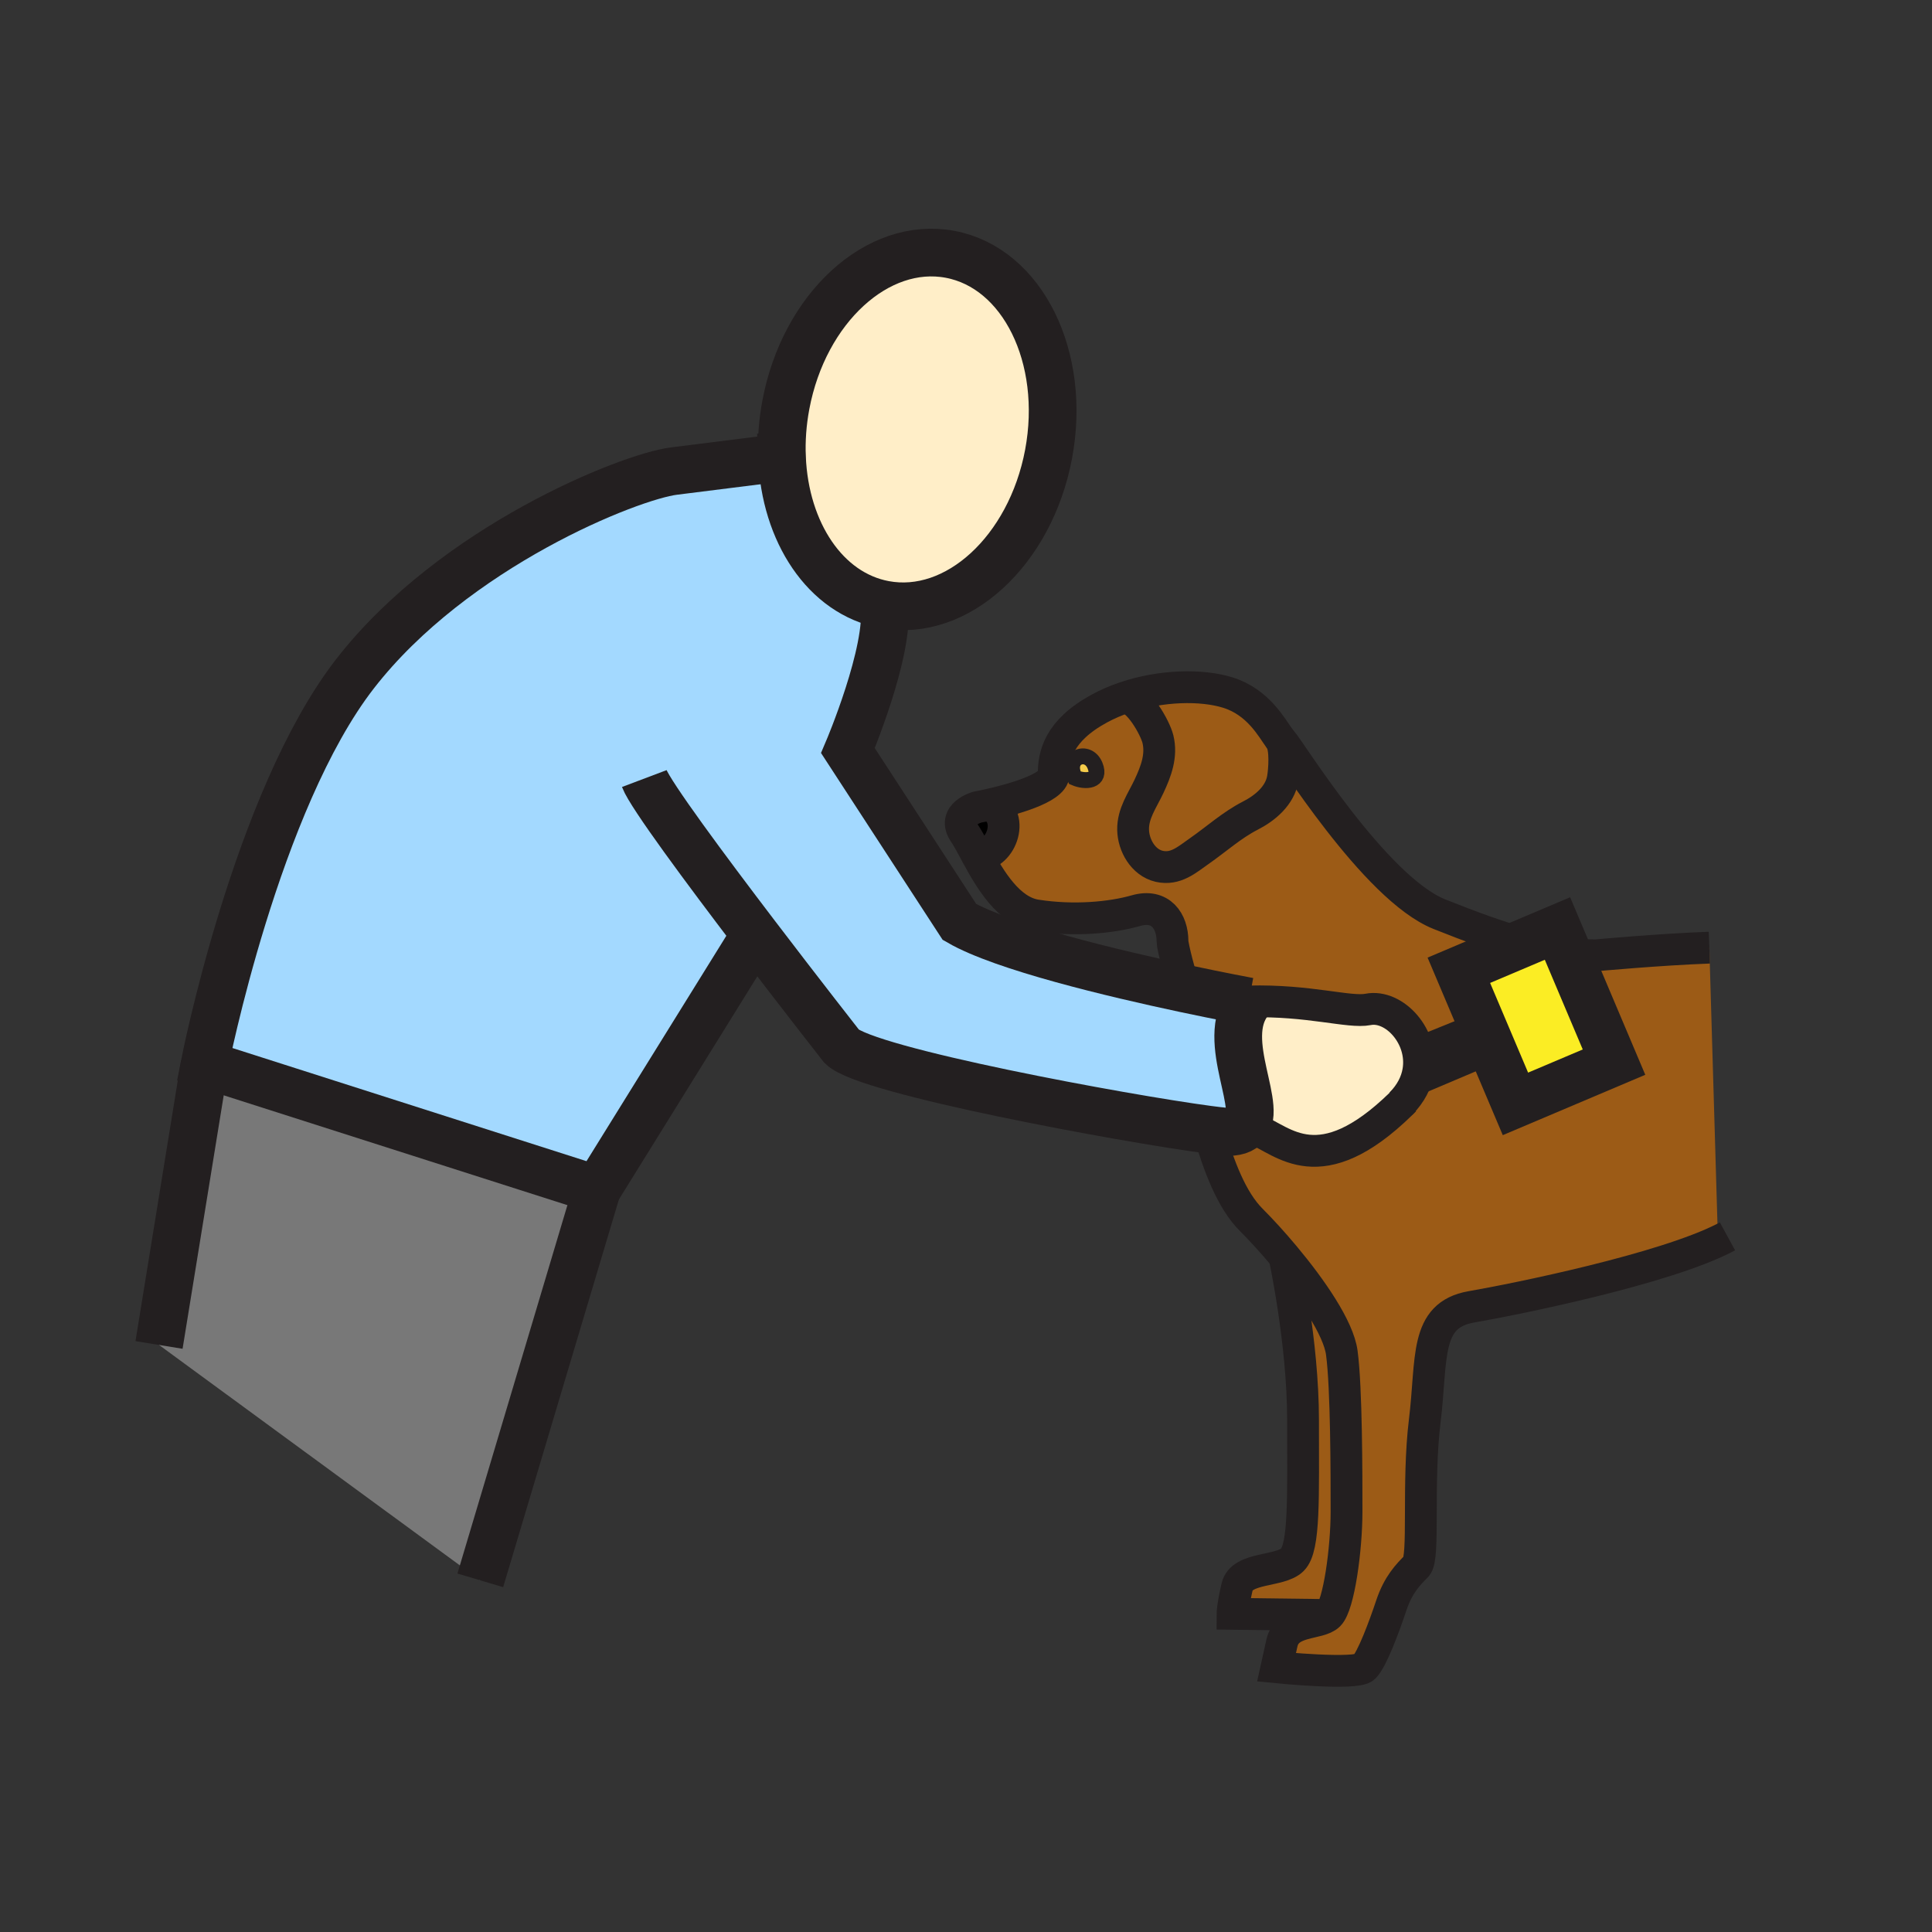 <svg height="850.394" viewBox="0 0 850.394 850.394" width="850.394" xmlns="http://www.w3.org/2000/svg"><rect x="0" y="0" width="850.394" height="850.394" fill="#333333" stroke="none"/><path d="m616.69 485.85-.07-.069c4.46-4.521 6.83-9.41 7.649-14.181l1.94.351-.37 2.069 26.12-11.06 4.55-1.93 10.53 24.859 43.39-18.38-20.26-47.88c4.23.58 8.3.88 12.23.88 0 0 28.159-2.59 49.989-3.39l3.612 122.881 3.13 4.85c-26.689 13.75-91.2 26.86-111.59 30.4-20.69 3.63-17.07 22.79-20.42 50.22-3.37 27.42 0 60.29-3.64 63.91-3.62 3.64-8.021 8.03-11.11 17.34-3.12 9.32-8.42 23.69-11.91 27.17-3.52 3.5-38.58 0-38.58 0l2.351-10.609c2.329-10.61 16.289-8.011 20.689-12.4 4.41-4.42 7.771-29 7.771-45.57 0-16.56 0-54.35-2.08-69.869-1.45-10.91-13.261-28.08-25.271-42.44-5.07-6.08-10.189-11.65-14.57-16.04-8.689-8.68-14.289-23.58-19.01-39.75 5.58.74 9.311 1.1 10.54.98 2.05-.19 3.61-.71 4.78-1.521l5.79.65c11.96 4.569 27.93 23.569 63.82-11.471z" fill="#9c5b16"/><path d="m690.17 419.63 20.26 47.88-43.39 18.38-10.53-24.86-14.38-33.95 27.91-11.82 15.5-6.56z" fill="#fbed24"/><path d="m670.04 415.26-27.91 11.82 14.38 33.95-4.55 1.93-3.85-9.1-20.11 8.14-1.79 9.95-1.94-.351c2.65-15.33-10.649-29.55-22.1-27.29-8.2 1.62-25.979-4.189-52.47-3.5h-.01c-.421-.079-12.061-2.229-28.36-5.699-1.67-4.851-5.24-18.46-5.24-20.811 0-8.79-5.189-16.57-16.07-13.47-10.85 3.11-27.42 4.68-43.979 2.09-12-1.89-20.2-15.73-25.97-26.36 11.279.26 17.02-18.42 5.01-22.3 9.33-2.09 28.72-7.18 28.72-13.47 0-8.26 2.08-19.14 20.19-28.97 3.51-1.9 7.24-3.5 11.08-4.8 5.979.03 13.34 13.31 14.59 18.26 1.81 7.33-.83 14.27-3.93 20.86-2.95 6.28-7.131 11.89-6.98 19.12.13 6.75 4.39 14.4 11.46 16.05 7.271 1.66 12.22-2.89 17.73-6.74 7.47-5.22 14.279-11.39 22.34-15.53 6.54-3.32 13.06-8.76 14.38-16.36.63-3.63 1.38-13.18-.91-16.92.16.21.32.39.48.54 3.09 3.12 40.869 64.73 69.35 76.09 13.539 5.421 25.559 9.791 36.459 12.871zm-196.92-72.91c4.55 1.94 11.75 1.65 8.84-5.43-3.06-7.5-13.68-3.74-8.84 5.43z" fill="#9c5b16"/><path d="m602.17 444.31c11.45-2.26 24.75 11.96 22.1 27.29-.819 4.771-3.189 9.66-7.649 14.181l.07.069c-35.891 35.04-51.86 16.04-63.82 11.471l-5.79-.65c10.58-7.37-11.03-38.4 2.62-55.86 26.489-.691 44.269 5.119 52.469 3.499z" fill="#ffeec8"/><path d="m590.61 595.44c2.08 15.52 2.08 53.31 2.08 69.869 0 16.57-3.36 41.15-7.771 45.57l-42.42-.53s0-3.119 2.04-11.92c2.1-8.8 18.91-6.46 24.34-11.89 5.44-5.42 4.67-27.43 4.67-61.6 0-34.16-8.21-71.94-8.21-71.94 12.011 14.361 23.821 31.531 25.271 42.441zm-26.86-269.68c2.29 3.74 1.54 13.29.91 16.92-1.32 7.6-7.84 13.04-14.38 16.36-8.061 4.14-14.87 10.31-22.34 15.53-5.511 3.85-10.46 8.4-17.73 6.74-7.07-1.65-11.33-9.3-11.46-16.05-.15-7.23 4.03-12.84 6.98-19.12 3.1-6.59 5.739-13.53 3.93-20.86-1.25-4.95-8.61-18.23-14.59-18.26 15.989-5.43 33.85-5.77 45.39-2.17 13.41 4.17 19.39 15.61 22.72 20.17.19.26.37.51.561.72-.001.01.009.02.009.02z" fill="#9c5b16"/><path d="m332.62 411.53-.62.47-69.24 111.6-172.7-55.19s22.77-115.95 66.25-171.9c43.49-55.95 120.86-86.73 140.33-89.16 19.45-2.45 47.55-5.97 47.55-5.97h.01c1.36 32.85 19.06 59.85 45.06 64.73 2.58 20.6-16.03 64.28-16.03 64.28l49.09 75.42c19.2 11.1 67.7 22.64 99.01 29.3 16.3 3.47 27.939 5.62 28.36 5.699h.01c-13.65 17.46 7.96 48.49-2.62 55.86-1.17.811-2.73 1.33-4.78 1.521-1.229.119-4.96-.24-10.54-.98-36.24-4.81-150.36-25.729-161.22-36.58 0 0-18.17-23.17-37.92-49.1z" fill="#a3d9ff"/><path d="m481.96 336.92c2.91 7.08-4.29 7.37-8.84 5.43-4.84-9.17 5.78-12.93 8.84-5.43z" fill="#f6cc4b"/><path d="m418.19 111.94c31.94 5.99 51.34 45.36 43.36 87.93-8.02 42.59-40.36 72.23-72.29 66.24-26-4.88-43.7-31.88-45.06-64.73-.32-7.5.22-15.3 1.71-23.22 8-42.57 40.36-72.22 72.28-66.22z" fill="#ffeec8"/><path d="m435.08 354.26c12.01 3.88 6.27 22.56-5.01 22.3-2.19-4.03-4.03-7.6-5.6-9.88-5.69-8.28 5.7-11.4 5.7-11.4s1.95-.36 4.91-1.02z"/><path d="m262.76 523.6-51.35 172.01-141.41-103.61 20.06-123.59z" fill="#787878"/><g fill="none"><g stroke="#231f20"><path d="m563.74 325.74c-.19-.21-.37-.46-.561-.72-3.33-4.56-9.31-16-22.72-20.17-11.54-3.6-29.4-3.26-45.39 2.17-3.84 1.3-7.57 2.9-11.08 4.8-18.11 9.83-20.19 20.71-20.19 28.97 0 6.29-19.39 11.38-28.72 13.47-2.96.66-4.91 1.02-4.91 1.02s-11.39 3.12-5.7 11.4c1.57 2.28 3.41 5.85 5.6 9.88 5.77 10.63 13.97 24.47 25.97 26.36 16.56 2.59 33.13 1.02 43.979-2.09 10.881-3.1 16.07 4.68 16.07 13.47 0 2.35 3.57 15.96 5.24 20.811m151.012-19.211c-.76-.21-1.53-.42-2.3-.64-10.9-3.08-22.92-7.45-36.46-12.87-28.48-11.36-66.26-72.97-69.35-76.09-.16-.15-.32-.33-.48-.54m188.64 91.36c-21.83.8-49.989 3.39-49.989 3.39-3.931 0-8-.3-12.23-.88-1.58-.21-3.189-.47-4.82-.76m-153.591 78.34c4.721 16.17 10.32 31.07 19.01 39.75 4.381 4.39 9.5 9.96 14.57 16.04 12.01 14.36 23.82 31.53 25.271 42.44 2.08 15.52 2.08 53.31 2.08 69.869 0 16.57-3.36 41.15-7.771 45.57-4.4 4.39-18.36 1.79-20.689 12.4l-2.351 10.609s35.061 3.5 38.58 0c3.49-3.479 8.79-17.85 11.91-27.17 3.09-9.31 7.49-13.7 11.11-17.34 3.64-3.62.27-36.49 3.64-63.91 3.35-27.43-.271-46.59 20.42-50.22 20.39-3.54 84.9-16.65 111.59-30.4.42-.21.84-.43 1.24-.649" stroke-width="14"/><path d="m565.34 553s8.21 37.78 8.21 71.94c0 34.17.771 56.18-4.67 61.6-5.43 5.43-22.24 3.09-24.34 11.89-2.04 8.801-2.04 11.92-2.04 11.92l42.42.53m-89.87-403.86h.021c5.979.03 13.34 13.31 14.59 18.26 1.81 7.33-.83 14.27-3.93 20.86-2.95 6.28-7.131 11.89-6.98 19.12.13 6.75 4.39 14.4 11.46 16.05 7.271 1.66 12.22-2.89 17.73-6.74 7.47-5.22 14.279-11.39 22.34-15.53 6.54-3.32 13.06-8.76 14.38-16.36.63-3.63 1.38-13.18-.91-16.92 0 0-.01-.01-.01-.02-.17-.27-.36-.51-.561-.72m-128.1 29.24c12.01 3.88 6.27 22.56-5.01 22.3-.271-.01-.551-.02-.82-.05" stroke-width="14"/><path d="m473.12 342.35c-4.84-9.17 5.78-12.93 8.84-5.43 2.91 7.08-4.29 7.37-8.84 5.43z" stroke-width="7"/><g stroke-width="21"><path d="m344.2 201.38c-.32-7.5.22-15.3 1.71-23.22 8-42.57 40.36-72.22 72.28-66.22 31.94 5.99 51.34 45.36 43.36 87.93-8.02 42.59-40.36 72.23-72.29 66.24-26-4.88-43.7-31.88-45.06-64.73zm205.49 239.43c-.421-.079-12.061-2.229-28.36-5.699-31.311-6.66-79.811-18.2-99.01-29.3l-49.09-75.42s18.61-43.68 16.03-64.28"/><path d="m283.6 342.69c2.72 7.2 26.86 39.76 49.02 68.84 19.75 25.93 37.92 49.1 37.92 49.1 10.86 10.85 124.98 31.77 161.22 36.58 5.58.74 9.311 1.1 10.54.98 2.05-.19 3.61-.71 4.78-1.521 10.58-7.37-11.03-38.4 2.62-55.86"/><path d="m344.19 201.38s-28.1 3.52-47.55 5.97c-19.47 2.43-96.84 33.21-140.33 89.16-43.48 55.95-66.25 171.9-66.25 171.9l172.7 55.189 69.24-111.599"/></g><path d="m549.69 440.81h.01c26.49-.689 44.27 5.12 52.47 3.5 11.45-2.26 24.75 11.96 22.1 27.29-.819 4.771-3.189 9.66-7.649 14.181" stroke-width="14"/><path d="m262.76 523.6-51.35 172.01" stroke-width="21"/><path d="m552.87 497.32c11.96 4.569 27.93 23.569 63.82-11.471.55-.54 1.1-1.09 1.659-1.649" stroke-width="14"/><path d="m690.17 419.63 20.26 47.88-43.39 18.38-10.53-24.86-14.38-33.95 27.91-11.82 15.5-6.56z" stroke-width="21"/><path d="m651.96 462.96-26.12 11.06.37-2.07 1.79-9.95 20.11-8.14z" stroke-width="14"/><path d="m90.06 468.41-20.06 123.59" stroke-width="21"/></g><path d="m0 0h850.394v850.394h-850.394z"/></g></svg>